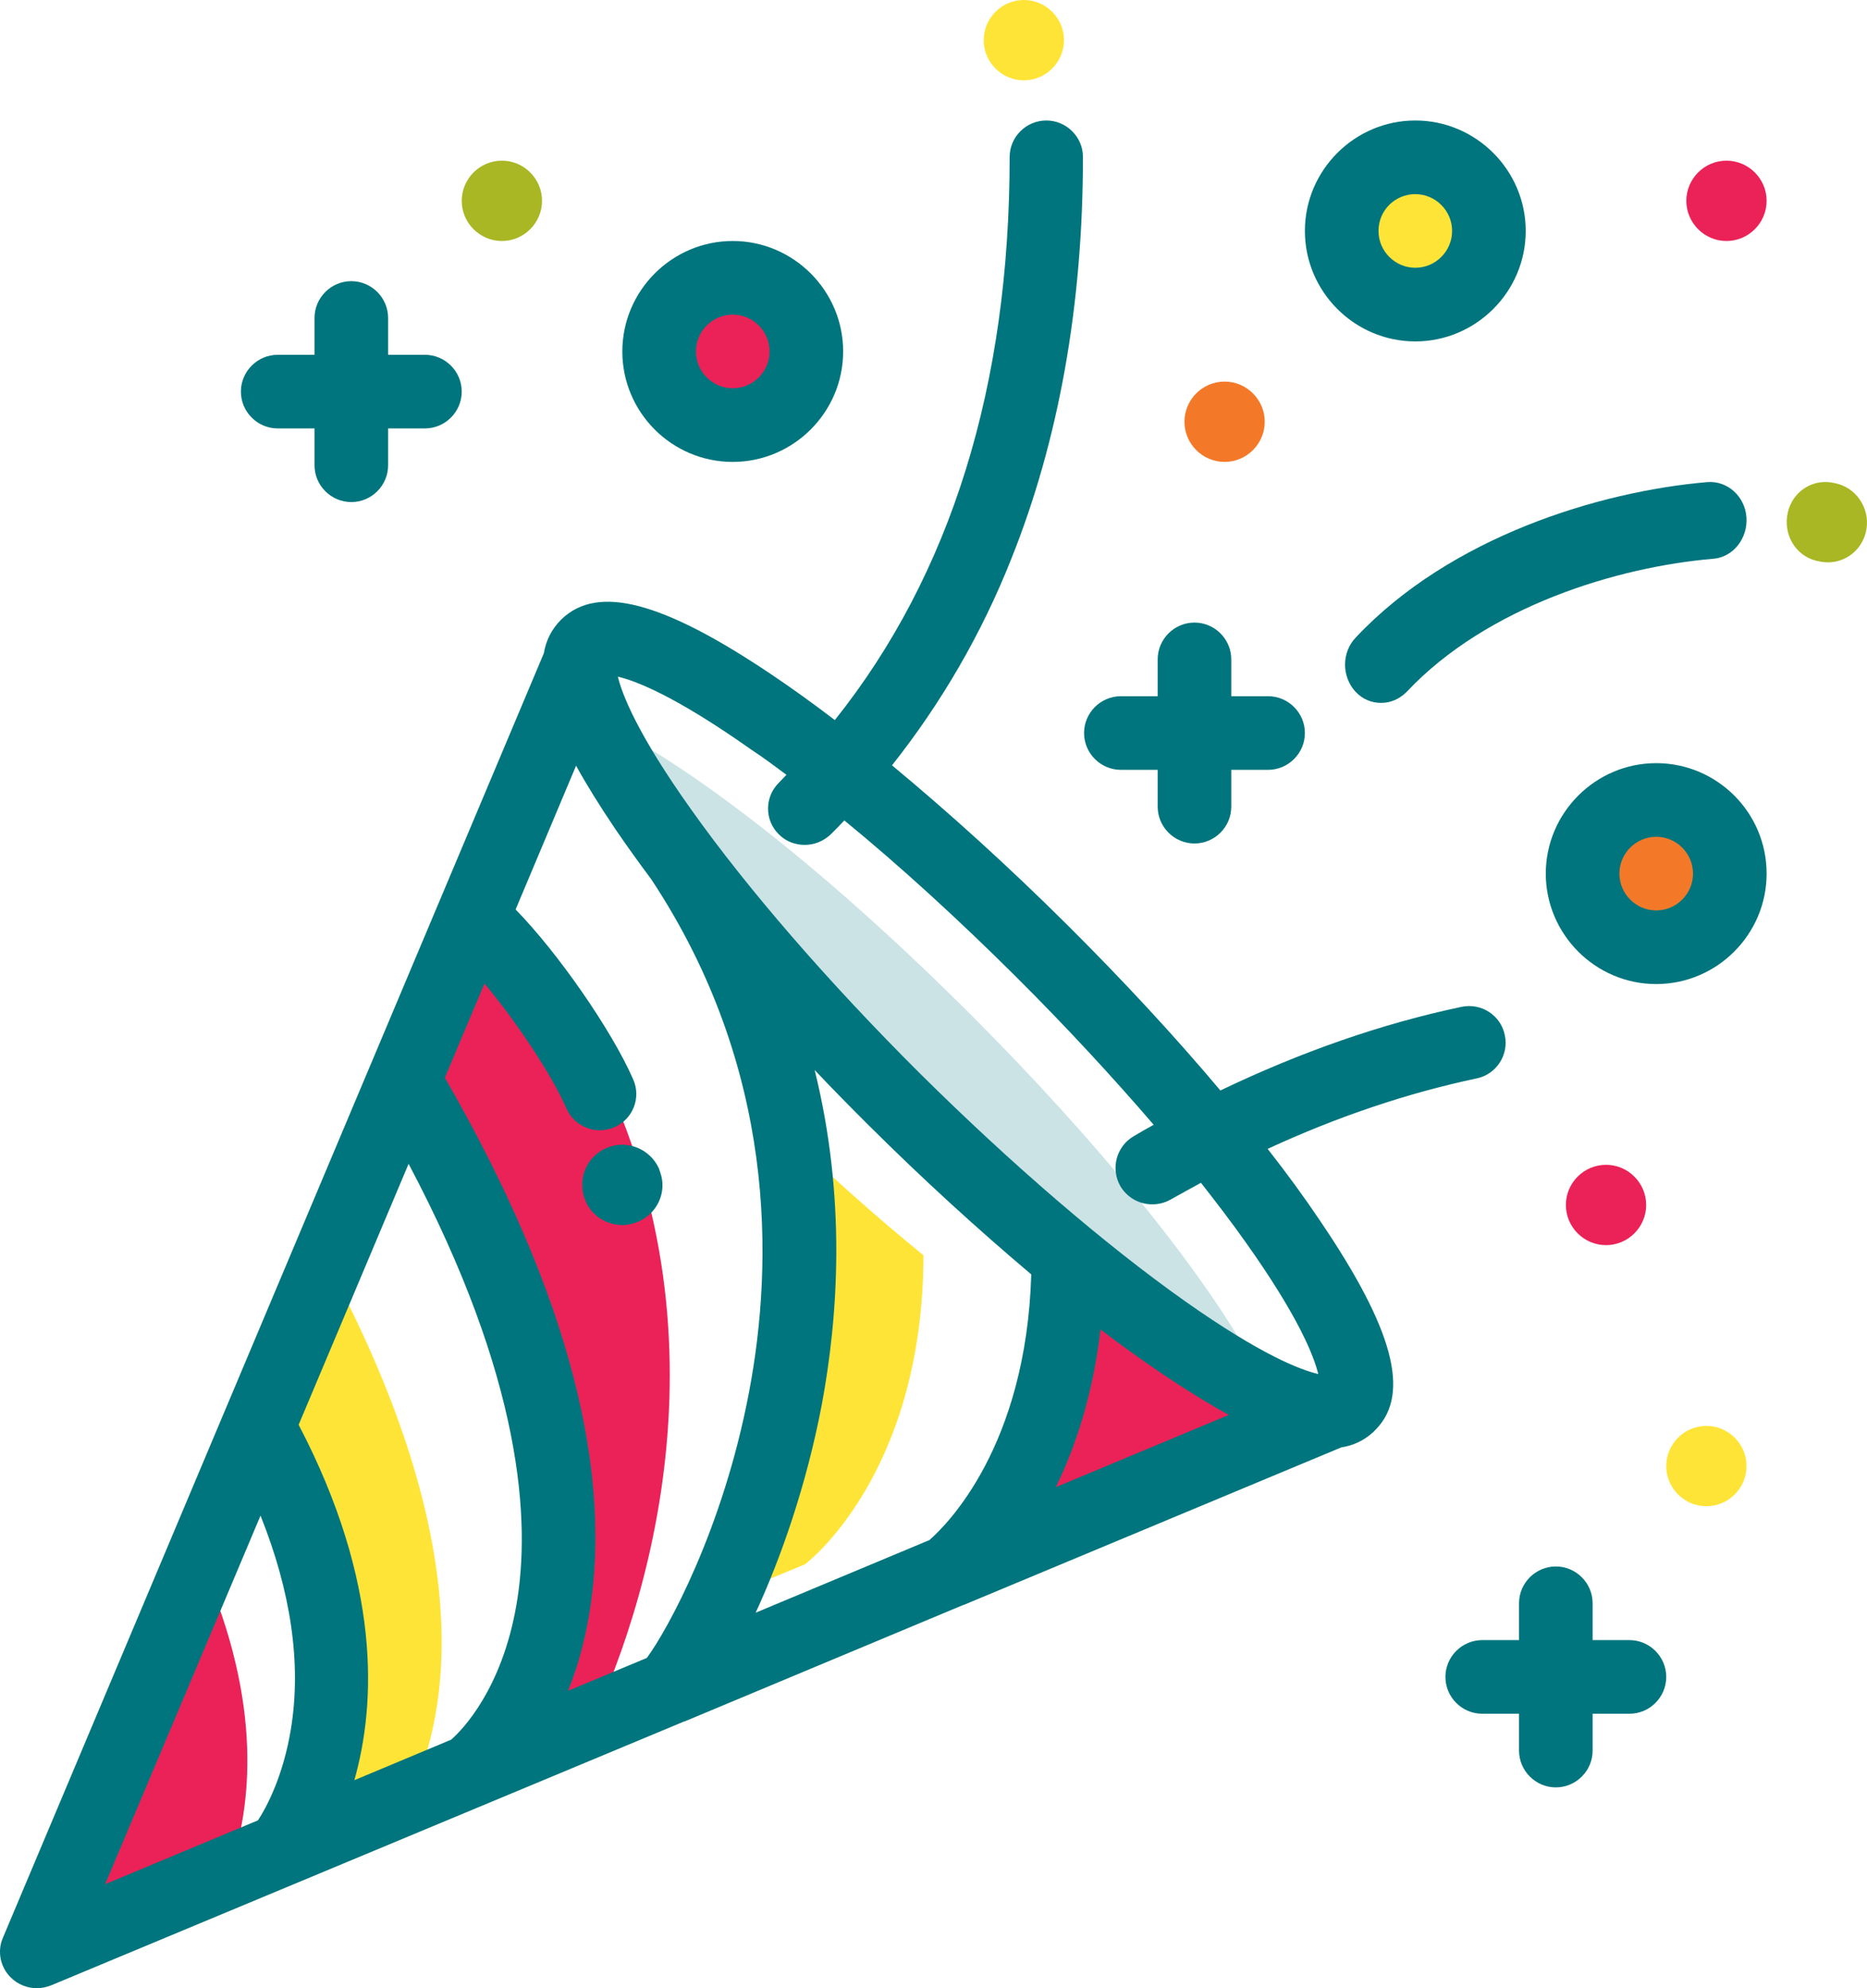 <svg xmlns="http://www.w3.org/2000/svg" width="93" height="99" viewBox="0 0 93 99">
  <g fill="none" fill-rule="evenodd">
    <path fill="#FFE438" d="M14.788 64.327L12 70.723C19.791 84.321 13.241 92 13.241 92L20.612 89.031C22.598 84.431 23.514 75.928 15.819 62L14.788 64.327zM35 80L40.102 77.891C40.102 77.891 45.982 73.495 46 62.505 43.666 60.611 41.206 58.413 38.691 56 40.482 66.025 37.406 75.103 35 80z"/>
    <path fill="#EB2257" d="M9.473 49.02C10.504 46 11.137 40.862 8.063 33.898L.072 52.964 9.473 49.02zM21.46 43.974L27.697 41.351C31.042 33.844 34.802 19.084 25.528 5.047 24.172 3.22 23.051 1.538 22.219.09L21.532 1.718 18.169 9.732C33.157 35.273 21.46 43.974 21.46 43.974zM50.947 18.505C50.929 29.629 45.053 34.079 45.053 34.079L63.982 26.138C61.794 26.355 56.859 23.407 50.947 18.505z" transform="translate(2 44)"/>
    <path fill="#00757D" d="M38.516,41.653 C35.185,39.007 32.232,37.044 30,36 C30.828,37.782 32.25,40.033 34.141,42.553 C36.805,46.118 40.406,50.241 44.583,54.417 C47.517,57.352 50.434,59.998 53.134,62.249 C57.005,65.453 60.48,67.83 63,69 C61.866,66.588 59.669,63.347 56.699,59.692 C54.358,56.83 51.55,53.715 48.417,50.583 C44.979,47.144 41.594,44.101 38.516,41.653 Z" opacity=".2"/>
    <path fill="#EB2257" d="M39,18.5 C39,20.425 37.425,22 35.5,22 C33.575,22 32,20.425 32,18.5 C32,16.575 33.575,15 35.5,15 C37.425,15 39,16.558 39,18.5 Z"/>
    <path fill="#FFE438" d="M74,11.5 C74,13.425 72.425,15 70.5,15 C68.575,15 67,13.425 67,11.5 C67,9.575 68.575,8 70.5,8 C72.425,8 74,9.557 74,11.5 Z"/>
    <path fill="#F37929" d="M85,42.5 C85,44.425 83.425,46 81.5,46 C79.575,46 78,44.425 78,42.5 C78,40.575 79.575,39 81.5,39 C83.425,39 85,40.557 85,42.5 Z"/>
    <path fill="#00757D" d="M65.756,60.786 C64.989,59.641 64.113,58.442 63.145,57.206 C66.65,55.589 70.119,54.426 73.551,53.699 C74.537,53.499 75.176,52.518 74.957,51.537 C74.756,50.556 73.789,49.92 72.784,50.138 C68.823,50.974 64.807,52.373 60.79,54.299 C58.545,51.628 55.971,48.848 53.196,46.086 C50.256,43.16 47.262,40.453 44.433,38.108 C46.879,35.019 48.887,31.585 50.384,27.805 C52.739,21.918 53.944,15.195 53.944,7.817 C53.944,6.818 53.123,6 52.119,6 C51.114,6 50.293,6.818 50.293,7.817 C50.293,19.192 47.372,28.605 41.585,35.855 C40.489,35.019 39.431,34.256 38.426,33.584 C33.023,29.95 29.791,29.096 27.984,30.822 C27.966,30.84 27.966,30.84 27.947,30.858 C27.947,30.858 27.947,30.858 27.947,30.858 C27.947,30.858 27.947,30.858 27.947,30.858 C27.491,31.312 27.199,31.876 27.089,32.53 L0.143,96.492 C-0.149,97.165 0.016,97.964 0.545,98.473 C0.892,98.818 1.367,99 1.841,99 C2.079,99 2.316,98.945 2.553,98.855 L34.081,85.717 C34.081,85.717 34.1,85.717 34.1,85.717 L47.974,79.92 C47.974,79.92 47.993,79.92 47.993,79.92 L66.815,72.07 C67.417,71.979 67.947,71.725 68.385,71.325 C68.421,71.307 68.439,71.271 68.476,71.234 C68.494,71.216 68.494,71.216 68.513,71.198 C68.513,71.198 68.513,71.198 68.513,71.198 C68.531,71.18 68.531,71.18 68.549,71.162 C70.265,69.381 69.407,66.165 65.756,60.786 Z M37.641,80.302 C38.901,77.576 40.161,73.978 40.928,69.981 C41.767,65.511 42.151,59.623 40.581,53.281 C41.439,54.19 42.333,55.098 43.246,56.007 C45.984,58.733 48.741,61.24 51.37,63.457 C51.114,72.034 47.153,75.941 46.295,76.686 L37.641,80.302 Z M28.294,84.191 C28.678,83.246 29.006,82.174 29.244,80.956 C30.704,73.524 28.313,64.348 22.16,53.663 L24.132,48.975 C25.702,50.846 27.473,53.499 28.203,55.171 C28.495,55.862 29.171,56.28 29.883,56.28 C30.12,56.28 30.375,56.225 30.595,56.134 C31.526,55.734 31.946,54.662 31.544,53.754 C30.467,51.283 27.765,47.412 25.684,45.286 L28.696,38.127 C29.225,39.09 29.883,40.144 30.668,41.307 C31.215,42.106 31.799,42.924 32.438,43.778 C38.682,53.209 38.536,62.858 37.313,69.308 C36.017,76.159 33.242,81.174 32.219,82.555 L28.294,84.191 Z M20.353,57.951 C26.031,68.672 26.45,75.759 25.72,79.938 C24.99,84.118 23.037,86.135 22.471,86.625 L17.651,88.642 C18.728,84.845 19.002,78.83 14.876,70.944 L20.353,57.951 Z M54.82,66.201 C55.916,67.037 56.993,67.8 58.015,68.491 C59.184,69.272 60.242,69.926 61.21,70.453 L52.593,74.051 C53.579,72.034 54.437,69.454 54.82,66.201 Z M39.175,38.581 C39.047,38.708 38.919,38.853 38.792,38.981 C38.08,39.689 38.08,40.834 38.792,41.543 C39.157,41.906 39.613,42.07 40.088,42.07 C40.562,42.07 41.019,41.888 41.384,41.543 C41.621,41.307 41.84,41.089 42.059,40.852 C44.834,43.124 47.755,45.795 50.622,48.648 C53.086,51.101 55.405,53.608 57.468,56.007 C57.139,56.189 56.81,56.37 56.482,56.57 C55.605,57.079 55.313,58.188 55.806,59.06 C56.153,59.641 56.756,59.968 57.395,59.968 C57.705,59.968 58.015,59.896 58.307,59.732 C58.819,59.441 59.33,59.169 59.823,58.896 C60.608,59.896 61.356,60.877 62.013,61.804 C64.733,65.62 65.464,67.582 65.665,68.418 C64.807,68.218 62.853,67.491 59.019,64.784 C55.058,61.985 50.366,57.951 45.82,53.445 C41.274,48.92 37.24,44.268 34.428,40.307 C31.708,36.491 30.978,34.529 30.777,33.693 C31.635,33.893 33.589,34.62 37.422,37.327 C38.007,37.709 38.591,38.145 39.175,38.581 Z M12.977,75.468 C14.493,79.248 15.022,82.846 14.493,86.08 C14.109,88.443 13.27,90.005 12.85,90.641 L5.237,93.821 L12.977,75.468 Z"/>
    <path fill="#00757D" d="M32.82 58.173C32.36 57.178 31.178 56.72 30.177 57.178 29.196 57.616 28.755 58.731 29.136 59.726 29.436 60.522 30.197 61 30.998 61 31.218 61 31.439 60.96 31.659 60.881 32.7 60.522 33.261 59.388 32.881 58.353 32.861 58.293 32.84 58.233 32.82 58.173zM67.523 34.446C67.882 34.828 68.332 35 68.799 35 69.266 35 69.715 34.809 70.074 34.446 74.08 30.19 80.582 28.224 85.343 27.823 86.331 27.746 87.067 26.811 86.995 25.761 86.923 24.711 86.043 23.929 85.055 24.005 79.666 24.463 72.247 26.735 67.541 31.736 66.823 32.48 66.823 33.683 67.523 34.446z"/>
    <path fill="#A8B723" d="M91.566,24.097 C91.508,24.077 91.45,24.077 91.392,24.058 C90.349,23.799 89.307,24.436 89.056,25.511 C88.805,26.586 89.423,27.662 90.465,27.92 L90.562,27.94 C90.735,27.98 90.89,28 91.064,28 C91.913,28 92.705,27.423 92.936,26.527 C93.207,25.471 92.589,24.396 91.566,24.097 Z"/>
    <path fill="#00757D" d="M13.833 21.333L15.667 21.333 15.667 23.167C15.667 24.175 16.492 25 17.5 25 18.508 25 19.333 24.175 19.333 23.167L19.333 21.333 21.167 21.333C22.175 21.333 23 20.508 23 19.5 23 18.492 22.175 17.667 21.167 17.667L19.333 17.667 19.333 15.833C19.333 14.825 18.508 14 17.5 14 16.492 14 15.667 14.825 15.667 15.833L15.667 17.667 13.833 17.667C12.825 17.667 12 18.492 12 19.5 12 20.508 12.825 21.333 13.833 21.333zM55.833 38.333L57.667 38.333 57.667 40.167C57.667 41.175 58.492 42 59.5 42 60.508 42 61.333 41.175 61.333 40.167L61.333 38.333 63.167 38.333C64.175 38.333 65 37.508 65 36.5 65 35.492 64.175 34.667 63.167 34.667L61.333 34.667 61.333 32.833C61.333 31.825 60.508 31 59.5 31 58.492 31 57.667 31.825 57.667 32.833L57.667 34.667 55.833 34.667C54.825 34.667 54 35.492 54 36.5 54 37.508 54.825 38.333 55.833 38.333zM81.167 81.667L79.333 81.667 79.333 79.833C79.333 78.825 78.508 78 77.5 78 76.492 78 75.667 78.825 75.667 79.833L75.667 81.667 73.833 81.667C72.825 81.667 72 82.492 72 83.5 72 84.508 72.825 85.333 73.833 85.333L75.667 85.333 75.667 87.167C75.667 88.175 76.492 89 77.5 89 78.508 89 79.333 88.175 79.333 87.167L79.333 85.333 81.167 85.333C82.175 85.333 83 84.508 83 83.5 83 82.492 82.175 81.667 81.167 81.667zM70.5 17C73.525 17 76 14.525 76 11.5 76 8.475 73.525 6 70.5 6 67.475 6 65 8.475 65 11.5 65 14.525 67.475 17 70.5 17zM70.5 9.667C71.508 9.667 72.333 10.492 72.333 11.5 72.333 12.508 71.508 13.333 70.5 13.333 69.492 13.333 68.667 12.508 68.667 11.5 68.667 10.473 69.492 9.667 70.5 9.667zM82.5 38C79.475 38 77 40.475 77 43.5 77 46.525 79.475 49 82.5 49 85.525 49 88 46.525 88 43.5 88 40.457 85.525 38 82.5 38zM82.5 45.333C81.492 45.333 80.667 44.508 80.667 43.5 80.667 42.492 81.492 41.667 82.5 41.667 83.508 41.667 84.333 42.492 84.333 43.5 84.333 44.508 83.508 45.333 82.5 45.333zM36.5 23C39.525 23 42 20.525 42 17.5 42 14.475 39.525 12 36.5 12 33.475 12 31 14.475 31 17.5 31 20.525 33.457 23 36.5 23zM36.5 15.667C37.508 15.667 38.333 16.492 38.333 17.5 38.333 18.508 37.508 19.333 36.5 19.333 35.492 19.333 34.667 18.508 34.667 17.5 34.667 16.492 35.492 15.667 36.5 15.667z"/>
    <path fill="#EB2257" d="M82,60 C82,58.9 81.1,58 80,58 C78.9,58 78,58.9 78,60 C78,61.1 78.9,62 80,62 C81.1,62 82,61.1 82,60 Z"/>
    <path fill="#F37929" d="M61,23 C62.1,23 63,22.1 63,21 C63,19.9 62.1,19 61,19 C59.9,19 59,19.9 59,21 C59,22.1 59.9,23 61,23 Z"/>
    <path fill="#FFE438" d="M85,71 C83.9,71 83,71.9 83,73 C83,74.1 83.9,75 85,75 C86.1,75 87,74.1 87,73 C87,71.9 86.1,71 85,71 Z"/>
    <path fill="#EB2257" d="M86,8 C84.9,8 84,8.9 84,10 C84,11.1 84.9,12 86,12 C87.1,12 88,11.1 88,10 C88,8.9 87.1,8 86,8 Z"/>
    <path fill="#A8B723" d="M25,12 C26.1,12 27,11.1 27,10 C27,8.9 26.1,8 25,8 C23.9,8 23,8.9 23,10 C23,11.1 23.9,12 25,12 Z"/>
    <path fill="#FFE438" d="M51,4 C52.1,4 53,3.1 53,2 C53,0.9 52.1,0 51,0 C49.9,0 49,0.9 49,2 C49,3.1 49.9,4 51,4 Z"/>
  </g>
</svg>
